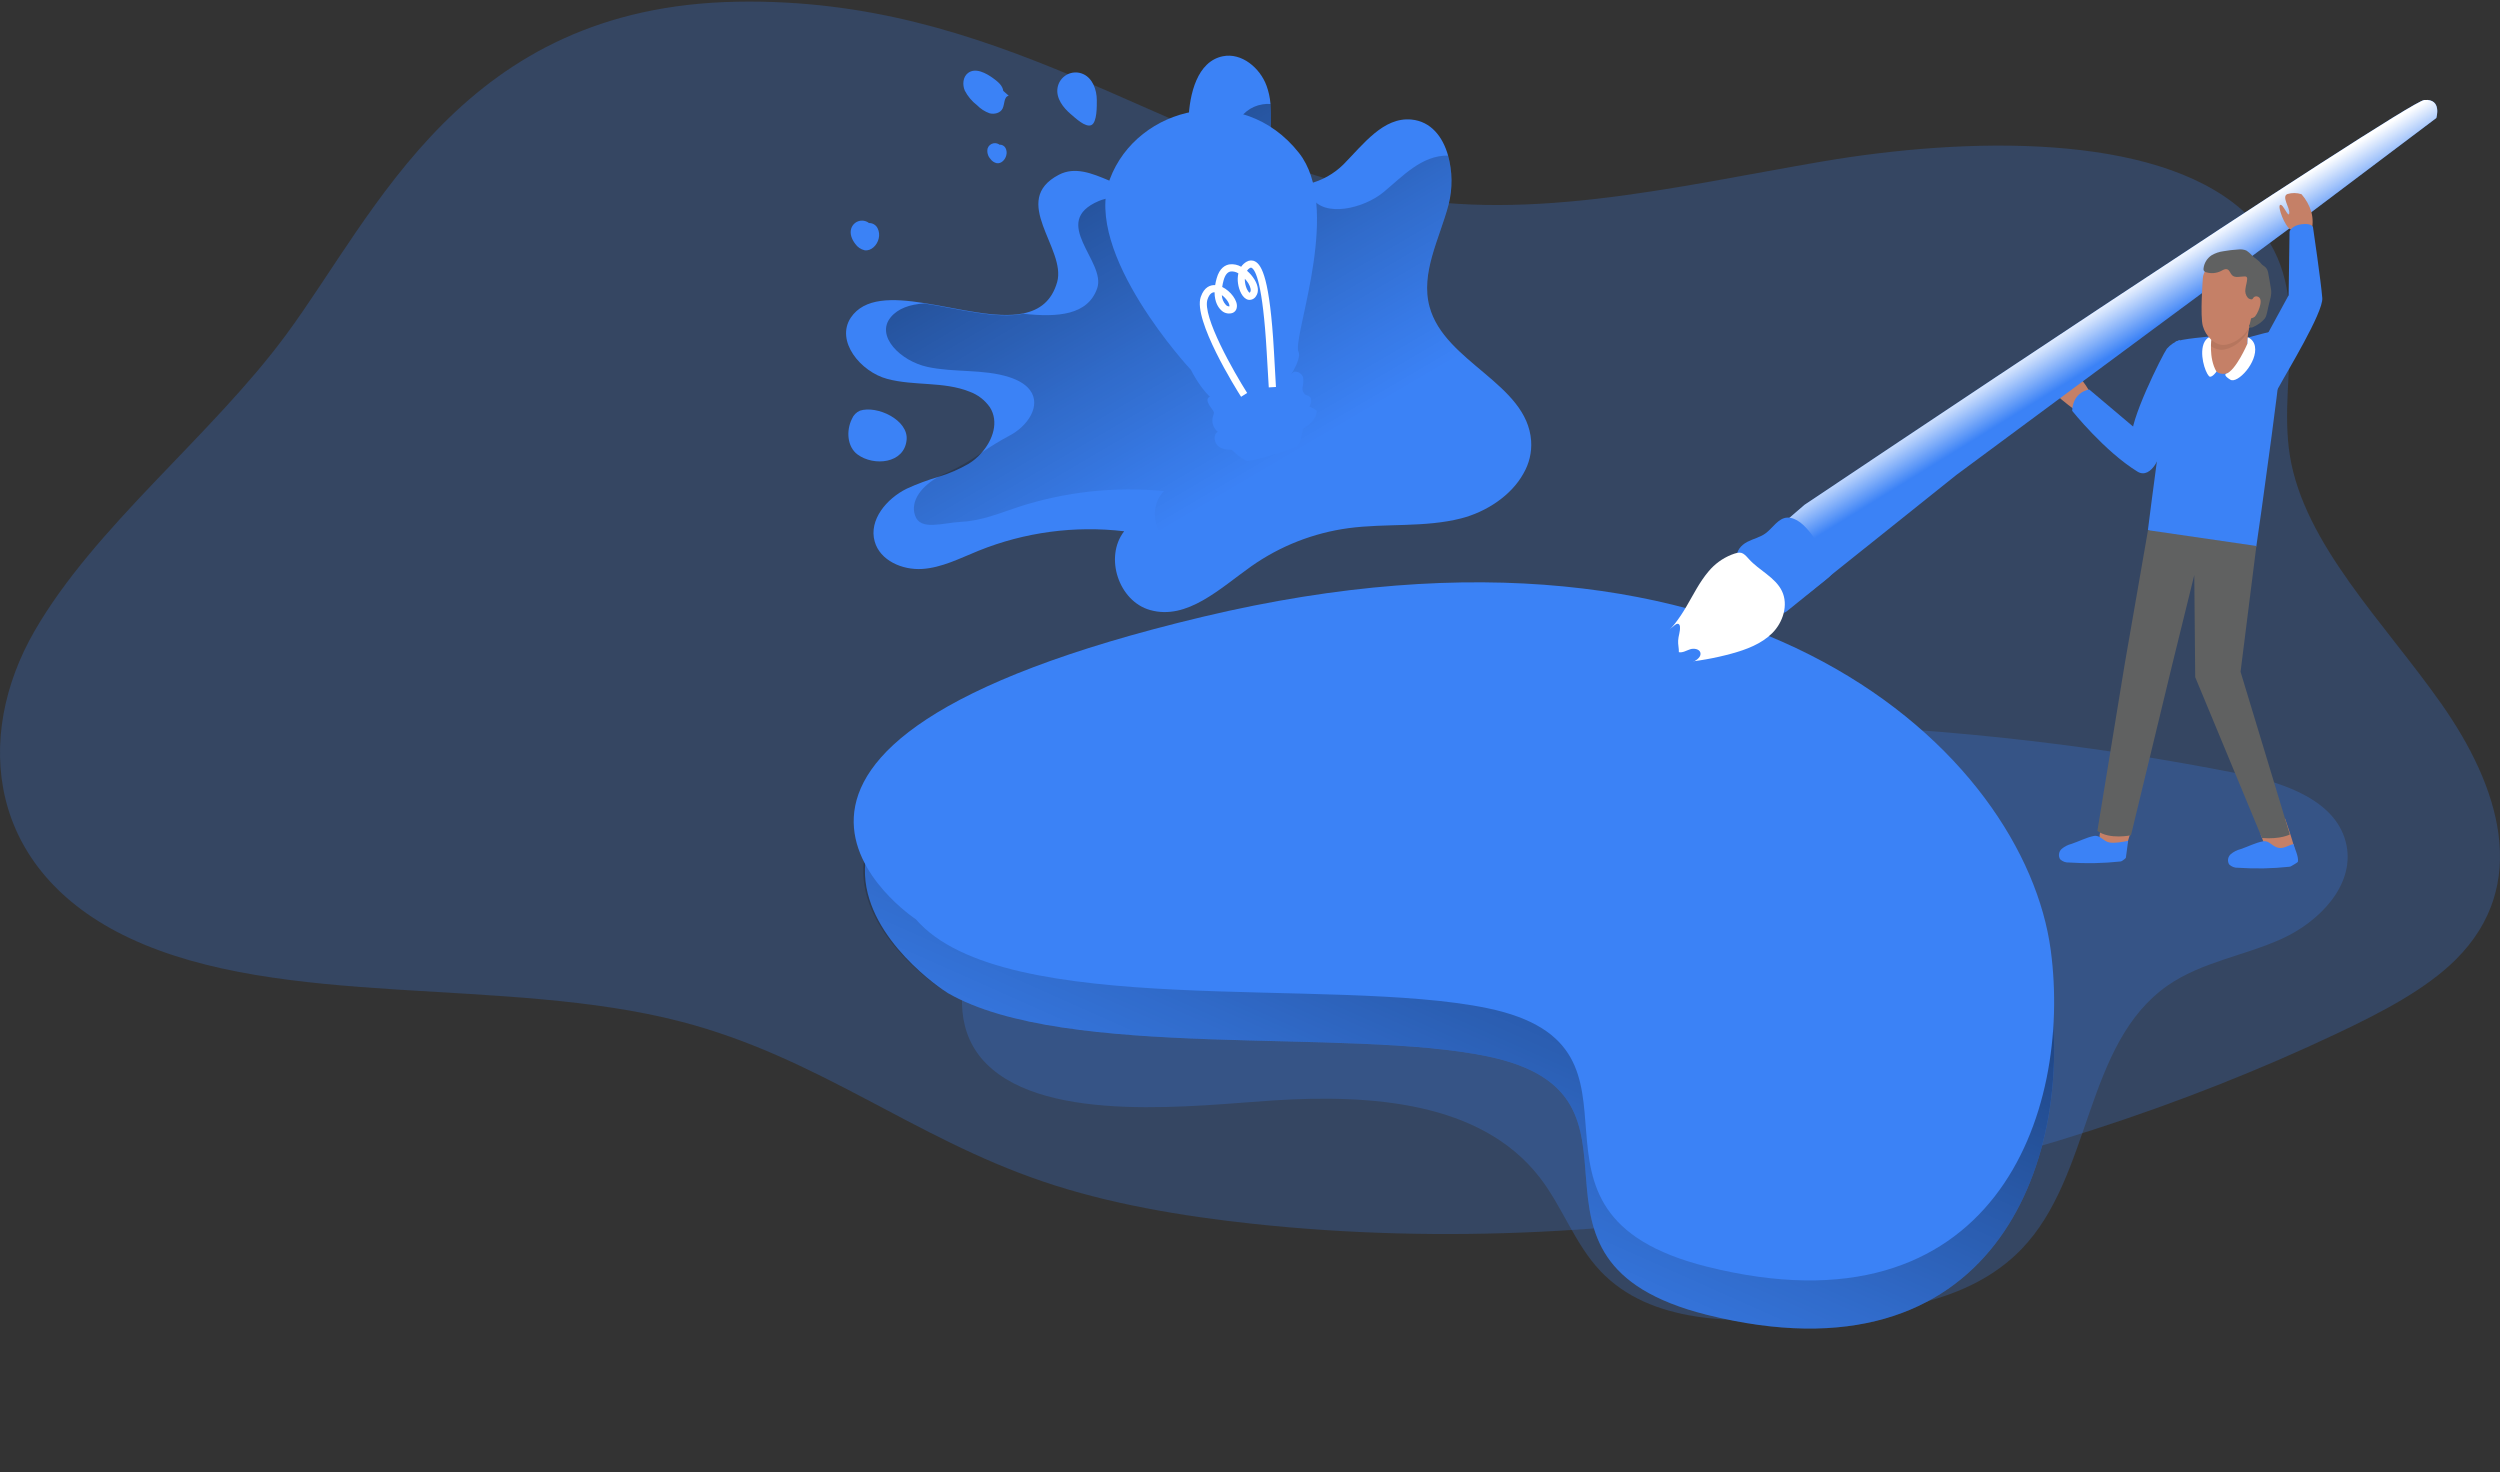 <svg width="822" height="484" viewBox="0 0 822 484" fill="none" xmlns="http://www.w3.org/2000/svg">
<rect x="0" y="0" width="822" height="484" fill="#333333" stroke="none"/>
<path opacity="0.24" d="M93.933 110.243C69.261 143.591 31.198 173.028 11.315 207.551C-8.568 242.074 -4.676 286.249 42.631 308.465C92.666 331.961 165.976 320.853 223.948 335.921C269.092 347.657 300.063 373.978 343.017 388.507C364.36 395.752 388.135 399.833 412.153 402.409C537.329 415.843 667.536 387.517 768.335 339.833C783.058 332.871 797.526 325.344 807.346 315.621C832.401 290.821 821.596 258.27 802.75 231.449C783.903 204.629 757.58 178.879 752.907 149.789C748.503 122.309 762.906 91.44 737.019 68.902C708.109 43.732 647.013 44.899 598.745 53.165C550.478 61.432 499.189 74.094 452.406 63.171C380.927 46.444 327.999 -0.942 242.397 0.563C152.149 2.157 123.943 69.658 93.933 110.243Z" fill="#3B82F6"/>
<path d="M503.438 144.973C503.685 148.733 502.796 152.48 500.886 155.728C496.894 162.943 488.729 168.297 480.468 170.437C468.417 173.516 455.704 172.01 443.375 173.66C431.877 175.215 420.922 179.513 411.434 186.191C401.177 193.444 390.326 204.017 378.16 200.582C367.826 197.704 363.029 183.178 369.62 174.677C353.376 172.766 336.912 174.97 321.743 181.086C315.679 183.533 309.73 186.651 303.215 187.073C296.701 187.495 289.341 184.31 287.595 178.035C285.599 170.964 291.519 163.922 298.149 160.67C301.568 159.108 305.095 157.796 308.704 156.745C312.122 155.694 315.411 154.261 318.509 152.476C320.08 151.502 321.497 150.299 322.712 148.907C326.55 144.599 328.469 138.612 325.475 133.911C323.823 131.543 321.476 129.746 318.759 128.768C310.277 125.372 300.577 126.945 291.75 124.595C282.923 122.244 274.661 112.122 279.737 104.447C284.227 97.798 293.506 98.009 303.868 99.649C315.113 101.396 327.586 104.869 336.49 103.046C341.777 101.962 345.806 99.016 347.591 92.751C350.709 81.756 331.798 65.954 348.186 57.444C358.74 51.984 370.321 66.482 381.46 61.79C389.338 58.461 390.46 47.955 390.777 39.406C391.093 30.858 393.655 20.218 402.051 18.5C408.22 17.243 414.274 22.28 416.443 28.2C417.135 30.107 417.571 32.098 417.738 34.12C418.064 38.394 417.933 42.691 417.345 46.938C417.028 50.056 416.75 53.347 418.112 56.12C420.357 60.667 425.222 61.617 430.23 60.456C434.582 59.413 438.564 57.196 441.744 54.047C448.249 47.465 454.869 38.399 464.119 39.31C470.461 39.934 474.385 44.913 476.131 51.15C477.57 56.403 477.63 61.938 476.304 67.22C473.368 78.427 466.988 89.7 470.039 100.877C474.99 119.164 502.133 126.13 503.438 144.973Z" fill="#3B82F6"/>
<path d="M503.438 144.973C503.685 148.733 502.796 152.48 500.886 155.728C498.532 156.697 496.095 157.445 493.603 157.964C481.552 160.487 468.839 159.259 456.51 160.593C445.276 161.782 434.405 165.263 424.569 170.82C414.303 176.702 403.461 185.318 391.333 182.583C381 180.242 376.164 168.403 382.698 161.476C366.553 159.902 350.257 161.679 334.83 166.695C328.804 168.69 322.817 171.214 316.302 171.559C309.788 171.905 302.64 174.61 300.884 169.525C299.176 164.594 303.234 159.72 308.56 156.784C309.473 156.227 310.436 155.758 311.438 155.383C315.396 153.578 319.171 151.396 322.712 148.869C325.596 146.86 328.595 145.021 331.692 143.361C337.929 140.214 342.515 133.306 338.629 128.231C337.123 126.235 334.571 124.902 331.913 124.029C323.403 121.265 313.741 122.561 304.914 120.632C296.086 118.704 287.787 110.472 292.863 104.322C295.28 101.386 299.166 100.091 303.858 99.774C315.103 101.52 327.576 104.993 336.48 103.17C347.859 104.399 357.675 103.621 360.755 94.795C363.835 85.968 344.923 73.015 361.311 66.079C371.865 61.636 383.485 73.438 394.586 69.619C402.501 66.885 403.586 58.346 403.941 51.39C404.296 44.434 406.8 35.664 415.166 34.302C416.023 34.163 416.892 34.127 417.757 34.197C418.072 38.446 417.933 42.717 417.344 46.938C417.028 50.056 416.75 53.347 418.112 56.12C420.357 60.667 425.222 61.617 430.23 60.456C430.155 62.01 430.521 63.553 431.286 64.908C435.382 71.624 448.374 68.583 454.889 63.191C461.125 58.048 467.429 51.044 476.112 51.15C477.551 56.403 477.61 61.938 476.285 67.22C473.349 78.427 466.968 89.7 470.019 100.877C474.989 119.164 502.133 126.13 503.438 144.973Z" fill="url(#paint0_linear)"/>
<path d="M352.158 37.602C349.558 35.425 347.198 32.306 347.706 28.968C347.842 28.04 348.192 27.157 348.73 26.389C349.267 25.62 349.976 24.988 350.8 24.542C351.625 24.095 352.542 23.848 353.479 23.818C354.416 23.789 355.347 23.978 356.198 24.372C359.277 25.782 360.621 29.524 360.63 32.92C360.63 34.715 360.765 40.241 358.827 41.133C356.888 42.026 353.454 38.687 352.158 37.602Z" fill="#3B82F6"/>
<path d="M282.76 135.024C281.553 135.543 280.6 136.52 280.111 137.739C278.192 141.577 278.519 146.911 281.982 149.454C287.336 153.378 297.334 152.457 298.092 144.657C298.754 138.084 288.372 133.21 282.76 135.024Z" fill="#3B82F6"/>
<path d="M329.879 29.889C329.659 28.123 328.104 26.866 326.665 25.811C324.171 23.979 320.688 22.127 318.241 24.036C316.591 25.322 316.399 27.874 317.224 29.793C318.196 31.667 319.568 33.305 321.244 34.59C322.399 35.779 323.81 36.688 325.37 37.248C326.972 37.67 328.949 37.161 329.659 35.674C330.369 34.187 330.052 31.779 331.674 31.481" fill="#3B82F6"/>
<path d="M286.108 73.687C285.662 73.22 285.101 72.878 284.482 72.694C283.863 72.51 283.207 72.491 282.578 72.638C281.95 72.786 281.37 73.094 280.897 73.534C280.424 73.974 280.074 74.529 279.881 75.145C279.325 76.872 280.102 78.762 281.215 80.192C281.943 81.252 283.042 82.002 284.295 82.293C286.482 82.61 288.43 80.566 288.91 78.455C289.212 77.286 289.072 76.045 288.517 74.973C288.243 74.454 287.827 74.024 287.317 73.735C286.806 73.445 286.224 73.309 285.638 73.342" fill="#3B82F6"/>
<path d="M328.949 47.84C328.646 47.527 328.268 47.298 327.851 47.174C327.434 47.05 326.992 47.036 326.568 47.132C326.144 47.229 325.752 47.433 325.429 47.725C325.107 48.017 324.865 48.387 324.727 48.799C324.591 49.403 324.602 50.03 324.761 50.628C324.92 51.227 325.221 51.777 325.638 52.234C326.132 52.959 326.883 53.471 327.74 53.663C329.227 53.884 330.551 52.493 330.877 51.025C331.089 50.23 330.993 49.383 330.609 48.655C330.413 48.299 330.119 48.007 329.762 47.815C329.404 47.623 328.998 47.538 328.594 47.571" fill="#3B82F6"/>
<path opacity="0.24" d="M418.87 361.806C450.389 359.82 486.782 362.113 506.182 387.049C513.724 396.749 517.754 408.982 526.207 417.904C542.738 435.385 570.179 435.03 594.185 433.409C619.419 431.711 647.119 428.919 664.677 410.709C687.964 386.56 685.248 343.097 712.814 323.975C723.896 316.3 737.847 314.266 750.138 308.73C762.428 303.194 774.124 291.268 771.553 278.028C768.732 263.435 751.404 257.448 736.868 254.531C632.011 233.632 524.205 232.179 418.822 250.243C391.535 254.934 363.288 261.487 342.065 279.266C324.852 293.657 304.799 330.26 324.353 349.794C344.396 369.846 394.126 363.37 418.87 361.806Z" fill="#3B82F6"/>
<path d="M395.574 218.61C575.955 175.637 665.809 264.394 674.291 328.283C681.381 381.666 655.754 455.994 561.217 432.305C489.794 414.402 550.855 360.127 489.046 347.319C442.694 337.724 350.364 348.834 311.649 326.518C307.495 324.119 215.222 261.574 395.574 218.61Z" fill="#3B82F6"/>
<path d="M395.574 218.61C575.955 175.637 665.809 264.394 674.291 328.283C681.382 381.666 655.754 455.994 561.217 432.305C489.794 414.402 550.855 360.127 489.046 347.319C442.032 337.561 347.601 349.161 309.961 325.501C306.526 323.342 215.222 261.574 395.574 218.61Z" fill="url(#paint1_linear)"/>
<path d="M301.153 302.273C301.153 302.273 215.222 245.743 395.574 202.779C575.926 159.816 665.809 248.573 674.291 312.453C681.382 365.836 655.754 440.173 561.217 416.475C489.794 398.572 550.855 344.296 489.046 331.488C437.714 320.848 329.994 335.633 301.153 302.273Z" fill="#3B82F6"/>
<path d="M398.539 244.333C398.659 246.335 398.156 248.326 397.1 250.032C393.205 257.103 381.432 262.763 367.222 263.608C352.321 264.567 339.397 259.875 335.252 252.766C334.411 251.406 333.914 249.862 333.804 248.266C333.247 238.672 347.236 230.037 365.13 228.991C383.025 227.945 397.944 234.777 398.539 244.333Z" fill="url(#paint2_linear)"/>
<path d="M498.017 221.719C498.132 223.735 497.641 225.74 496.607 227.475C492.673 234.546 480.948 240.159 466.729 241.003C451.838 241.963 438.904 237.271 434.769 230.162C433.905 228.816 433.406 227.268 433.32 225.671C432.754 216.077 446.752 207.442 464.608 206.387C482.464 205.331 497.451 212.163 498.017 221.719Z" fill="url(#paint3_linear)"/>
<path d="M473.924 266.937C474.035 268.943 473.529 270.935 472.476 272.645C468.58 279.707 456.817 285.368 442.598 286.212C427.697 287.171 414.773 282.48 410.628 275.37C409.781 274.014 409.286 272.467 409.189 270.871C408.623 261.276 422.622 252.641 440.506 251.595C458.391 250.55 473.32 257.381 473.924 266.937Z" fill="url(#paint4_linear)"/>
<path d="M582.47 246.213C582.586 248.22 582.08 250.213 581.021 251.922C577.126 258.983 565.363 264.653 551.143 265.498C536.252 266.457 523.318 261.756 519.183 254.646C518.336 253.293 517.838 251.75 517.734 250.156C517.168 240.562 531.167 231.927 549.061 230.881C566.955 229.835 581.865 236.657 582.47 246.213Z" fill="url(#paint5_linear)"/>
<path d="M649.172 288.62C649.295 290.636 648.807 292.643 647.771 294.377C643.837 301.438 632.065 307.109 617.855 307.943C602.916 308.903 590.03 304.211 585.885 297.063C585.056 295.718 584.571 294.189 584.475 292.611C583.88 283.017 597.907 274.382 615.763 273.336C633.619 272.291 648.568 279.064 649.172 288.62Z" fill="url(#paint6_linear)"/>
<path d="M619.534 344.603C619.644 346.6 619.157 348.584 618.133 350.302C614.238 357.373 602.465 363.034 588.255 363.878C573.317 364.838 560.383 360.146 556.248 352.998C555.416 351.65 554.932 350.118 554.837 348.537C554.242 338.943 568.27 330.308 586.125 329.262C603.981 328.216 618.939 335.047 619.534 344.603Z" fill="url(#paint7_linear)"/>
<path d="M558.339 291.431C558.449 293.437 557.944 295.429 556.89 297.14C552.995 304.201 541.232 309.872 527.051 310.706C512.112 311.666 499.178 306.974 495.043 299.826C494.211 298.483 493.729 296.952 493.642 295.375C493.037 285.78 507.074 277.222 524.921 276.1C542.767 274.977 557.735 281.875 558.339 291.431Z" fill="url(#paint8_linear)"/>
<path d="M397.1 250.032C393.205 257.103 381.432 262.763 367.222 263.608C352.321 264.567 339.397 259.875 335.252 252.766C339.148 245.695 350.911 240.034 365.13 239.19C380.031 238.269 392.917 242.922 397.1 250.032Z" fill="#3B82F6"/>
<path d="M496.607 227.427C492.673 234.498 480.948 240.111 466.729 240.955C451.838 241.915 438.904 237.223 434.769 230.114C438.664 223.052 450.389 217.382 464.608 216.547C479.547 215.655 492.433 220.318 496.607 227.427Z" fill="#3B82F6"/>
<path d="M472.476 272.646C468.581 279.707 456.817 285.368 442.598 286.212C427.697 287.171 414.773 282.48 410.628 275.37C414.524 268.309 426.297 262.639 440.506 261.794C455.407 260.892 468.302 265.536 472.476 272.646Z" fill="#3B82F6"/>
<path d="M581.021 251.922C577.126 258.983 565.362 264.653 551.143 265.498C536.252 266.457 523.318 261.756 519.183 254.646C523.079 247.585 534.842 241.924 549.061 241.08C563.962 240.149 576.847 244.812 581.021 251.922Z" fill="#3B82F6"/>
<path d="M647.771 294.329C643.837 301.39 632.065 307.061 617.855 307.895C602.916 308.855 590.03 304.163 585.885 297.015C589.781 289.954 601.544 284.331 615.763 283.439C630.702 282.518 643.588 287.181 647.771 294.329Z" fill="#3B82F6"/>
<path d="M618.095 350.302C614.199 357.373 602.427 363.034 588.217 363.878C573.278 364.838 560.344 360.146 556.209 352.998C560.104 345.927 571.868 340.267 586.087 339.422C601.026 338.501 613.96 343.155 618.095 350.302Z" fill="#3B82F6"/>
<path d="M556.89 297.14C552.995 304.201 541.231 309.872 527.05 310.706C512.111 311.666 499.178 306.974 495.042 299.826C498.976 292.765 510.711 287.143 524.92 286.298C539.821 285.368 552.716 290.031 556.89 297.14Z" fill="#3B82F6"/>
<path d="M397.1 250.032C393.205 257.103 381.432 262.763 367.222 263.608C352.321 264.567 339.397 259.875 335.252 252.766C339.148 245.695 350.911 240.034 365.13 239.19C380.031 238.269 392.917 242.922 397.1 250.032Z" fill="url(#paint9_linear)"/>
<path d="M496.607 227.427C492.673 234.498 480.948 240.111 466.729 240.955C451.838 241.915 438.904 237.223 434.769 230.114C438.664 223.052 450.389 217.382 464.608 216.547C479.547 215.655 492.433 220.318 496.607 227.427Z" fill="url(#paint10_linear)"/>
<path d="M472.476 272.646C468.581 279.707 456.817 285.368 442.598 286.212C427.697 287.171 414.773 282.48 410.628 275.37C414.524 268.309 426.297 262.639 440.506 261.794C455.407 260.892 468.302 265.536 472.476 272.646Z" fill="url(#paint11_linear)"/>
<path d="M581.021 251.922C577.126 258.983 565.362 264.653 551.143 265.498C536.252 266.457 523.318 261.756 519.183 254.646C523.079 247.585 534.842 241.924 549.061 241.08C563.962 240.149 576.847 244.812 581.021 251.922Z" fill="url(#paint12_linear)"/>
<path d="M647.771 294.329C643.837 301.39 632.065 307.061 617.855 307.895C602.916 308.855 590.03 304.163 585.885 297.015C589.781 289.954 601.544 284.331 615.763 283.439C630.702 282.518 643.588 287.181 647.771 294.329Z" fill="url(#paint13_linear)"/>
<path d="M618.095 350.302C614.199 357.373 602.427 363.034 588.217 363.878C573.278 364.838 560.344 360.146 556.209 352.998C560.104 345.927 571.868 340.267 586.087 339.422C601.026 338.501 613.96 343.155 618.095 350.302Z" fill="url(#paint14_linear)"/>
<path d="M556.89 297.14C552.995 304.201 541.231 309.872 527.05 310.706C512.111 311.666 499.178 306.974 495.042 299.826C498.976 292.765 510.711 287.143 524.92 286.298C539.821 285.368 552.716 290.031 556.89 297.14Z" fill="url(#paint15_linear)"/>
<path d="M682.907 135.283C682.907 135.283 677.457 131.388 676.498 130.016C675.538 128.644 678.935 124.499 677.937 123.597C676.939 122.695 673.245 120.805 673.61 119.001C673.974 117.197 680.115 121.342 682.907 123.415C685.699 125.487 688.232 131.004 688.232 131.004C688.232 131.004 687.512 136.319 682.907 135.283Z" fill="#C58067"/>
<path d="M643.281 156.141L760.02 69.725L801.057 38.802C801.057 38.802 803.033 32.393 797.113 32.882C791.193 33.371 593.312 166.004 593.312 166.004L578.853 178.477L593.974 195.564L643.281 156.141Z" fill="#3B82F6"/>
<path d="M643.281 156.141L760.02 69.725L801.057 38.802C801.057 38.802 803.033 32.393 797.113 32.882C791.193 33.371 593.312 166.004 593.312 166.004L578.853 178.477L593.974 195.564L643.281 156.141Z" fill="url(#paint16_linear)"/>
<path d="M739.046 111.038C739.046 111.038 749.6 107.824 750.694 108.889C751.788 109.954 742.375 176.663 741.896 179.513C741.416 182.362 725.728 181.432 719.07 179.513C714.635 178.178 710.337 176.427 706.232 174.284C706.232 174.284 713.908 113.341 715.318 112.391C716.729 111.441 727.081 110.606 727.081 110.606L739.046 111.038Z" fill="#3B82F6"/>
<path d="M716.748 111.767C715.098 112.342 713.624 113.334 712.469 114.645C711.049 116.564 699.631 139.38 701.061 144.129C702.49 148.878 707.412 152.361 708.842 151.411C710.272 150.461 712.948 141.749 713.419 139.85C713.889 137.95 714.819 131.685 714.819 131.685L716.748 111.767Z" fill="#3B82F6"/>
<path d="M700.782 272.741C700.782 272.741 698.767 280.321 697.827 280.877C696.886 281.434 693.595 279.688 691.686 278.306C689.777 276.925 690.458 273.979 690.458 273.979L691.293 271.667L700.782 272.741Z" fill="#C58067"/>
<path d="M751.299 269.076C751.299 269.076 754.973 279.4 754.599 280.427C754.225 281.453 749.802 279.956 747.403 280.11C745.004 280.263 744.15 276.618 744.15 276.618L743.306 274.325L751.299 269.076Z" fill="#C58067"/>
<path d="M739.996 105.329C739.996 105.329 738.566 111.508 739.036 113.887C739.506 116.267 735.707 122.925 730.948 122.925C726.189 122.925 726.15 114.837 726.15 113.887C726.15 112.938 727.58 112.467 727.11 110.05C726.64 107.632 739.516 102.48 739.996 105.329Z" fill="#C58067"/>
<path d="M727.158 110.088C727.286 110.644 727.284 111.221 727.15 111.776C727.017 112.33 726.757 112.846 726.391 113.283C727.434 114.328 728.83 114.948 730.305 115.02C733.184 115.02 737.434 112.64 739.343 108.361L739.439 108.121C739.708 106.557 739.996 105.329 739.996 105.329C739.516 102.48 726.678 107.709 727.158 110.088Z" fill="#B6765E"/>
<path d="M738.95 113.005C738.95 113.005 735.112 121.975 731.85 122.925C731.85 122.925 730.958 123.405 733.337 124.844C735.717 126.283 742.375 119.088 741.425 113.907C741.323 113.241 741.052 112.612 740.637 112.081C740.222 111.55 739.677 111.135 739.056 110.875L738.95 113.005Z" fill="white"/>
<path d="M727.158 111.038C727.158 111.038 726.103 117.639 728.77 122.187C728.77 122.187 727.628 123.875 726.678 123.875C725.728 123.875 723.349 118.167 724.299 113.887C724.855 111.393 726.678 110.357 727.158 111.038Z" fill="white"/>
<path d="M741.895 179.513L736.695 220.884L752.901 274.372C752.901 274.372 749.926 276.023 743.747 275.543L721.785 222.649L721.478 189.069L714.339 218.073L700.667 274.632C700.667 274.632 693.711 276.157 689.614 273.212L698.652 218.073L706.261 174.322L741.895 179.513Z" fill="#606161"/>
<path d="M724.299 91.542C724.299 91.542 723.34 103.9 724.299 107.229C725.258 110.558 728.137 113.417 730.958 113.417C733.779 113.417 738.096 111.038 739.996 106.759C741.896 102.48 742.874 92.012 742.375 90.583C741.876 89.153 739.027 84.663 731.437 85.354C726.199 85.833 724.299 89.633 724.299 91.542Z" fill="#C58067"/>
<path d="M741.8 97.635C741.657 97.854 741.467 98.038 741.243 98.174C741.02 98.31 740.769 98.395 740.508 98.421C740.248 98.448 739.985 98.416 739.739 98.328C739.492 98.24 739.269 98.098 739.084 97.913C738.736 97.507 738.485 97.028 738.351 96.511C738.216 95.994 738.201 95.453 738.307 94.929C738.442 93.864 738.797 92.837 738.864 91.772C738.885 91.652 738.881 91.529 738.853 91.41C738.825 91.291 738.773 91.18 738.701 91.082C738.605 91.003 738.495 90.945 738.376 90.912C738.257 90.879 738.132 90.871 738.01 90.89C736.571 90.89 734.882 91.494 733.884 90.468C733.28 89.863 733.107 88.798 732.301 88.549C731.639 88.309 730.939 88.76 730.315 89.086C728.817 89.848 727.085 90.013 725.469 89.546C725.298 89.516 725.134 89.453 724.988 89.359C724.841 89.265 724.715 89.143 724.616 89C724.51 88.752 724.479 88.478 724.529 88.213C724.631 87.359 724.917 86.537 725.365 85.804C725.814 85.07 726.416 84.442 727.129 83.963C728.345 83.239 729.698 82.775 731.102 82.6C732.716 82.312 734.347 82.123 735.985 82.034C736.859 81.918 737.749 82.03 738.566 82.36C739.329 82.855 740.014 83.46 740.6 84.154C741.56 85.018 742.721 85.632 743.479 86.687C744.054 87.541 745.311 87.522 745.753 89.566C746.127 91.398 746.376 93.25 746.712 95.092C747.048 96.934 746.261 98.834 745.877 100.666C745.081 104.418 745.081 104.418 743.719 105.703C742.899 106.407 741.985 106.991 741.003 107.44C740.66 107.672 740.239 107.758 739.833 107.68C739.449 107.546 739.295 106.893 739.679 106.72" fill="#606161"/>
<path d="M740.197 99.553C740.197 99.553 740.677 96.675 742.577 97.635C744.476 98.594 742.107 103.813 741.147 104.293C740.719 104.553 740.228 104.692 739.727 104.696" fill="#C58067"/>
<path d="M710.031 147.564L686.956 128.078C686.956 128.078 681.583 128.701 681.333 135.091C681.333 135.091 691.936 148.379 702.797 155.066C707.489 157.954 711.173 148.638 710.031 147.564Z" fill="#3B82F6"/>
<path d="M708.842 151.382L713.073 123.875L707.623 153.599L708.842 151.382Z" fill="url(#paint17_linear)"/>
<path d="M681.132 277.462C679.931 277.761 678.815 278.332 677.87 279.131C677.41 279.545 677.106 280.105 677.01 280.717C676.914 281.328 677.031 281.954 677.342 282.489C677.73 282.873 678.194 283.17 678.706 283.361C679.217 283.551 679.763 283.63 680.307 283.593C685.9 283.974 691.515 283.864 697.088 283.267C697.308 283.256 697.521 283.193 697.712 283.084C697.99 282.883 698.95 282.297 698.998 281.952L699.727 276.474C698.019 276.79 695.38 277.318 693.663 277.021C691.447 276.627 690.573 274.449 688.434 274.871C685.997 275.361 683.502 276.675 681.132 277.462Z" fill="#3B82F6"/>
<path d="M736.724 279.189C735.523 279.487 734.407 280.059 733.462 280.858C733.001 281.27 732.697 281.828 732.601 282.438C732.504 283.049 732.622 283.673 732.934 284.207C733.321 284.592 733.785 284.891 734.297 285.083C734.808 285.275 735.354 285.356 735.899 285.32C741.492 285.701 747.107 285.591 752.68 284.993C752.899 284.983 753.113 284.92 753.304 284.811C753.582 284.61 755.53 283.631 755.568 283.286C755.818 281.463 754.34 278.786 754.158 277.529C752.45 277.855 750.972 279.083 749.255 278.786C747.038 278.393 746.165 276.205 744.026 276.637C741.589 277.088 739.094 278.402 736.724 279.189Z" fill="#3B82F6"/>
<path d="M759.972 76.143C760.538 74.041 760.538 71.827 759.972 69.725C759.339 67.556 758.234 65.555 756.739 63.862C755.243 63.367 753.632 63.344 752.123 63.795C750.041 64.611 752.977 68.343 752.709 70.118C752.44 71.893 750.732 66.942 749.725 67.374C748.717 67.806 751.289 74.627 753.208 75.481" fill="#C58067"/>
<path d="M739.813 133.527C739.813 133.527 746.942 131.666 749.264 127.281C751.586 122.897 763.935 102.71 763.57 98.009C763.148 92.578 760.519 74.742 760.519 74.742C760.519 74.742 760.231 73.284 756.786 73.725C753.342 74.167 752.805 76.143 752.805 76.143L752.498 97.088L742.001 116.353C742.001 116.353 737.712 129.603 739.813 133.527Z" fill="#3B82F6"/>
<path d="M587.699 170.178C584.648 170.312 582.902 173.651 580.426 175.426C578.642 176.702 576.406 177.162 574.458 178.189C572.511 179.216 570.726 181.211 571.167 183.36C571.461 184.392 572.001 185.337 572.741 186.114L584.034 199.949C584.715 200.793 585.665 201.724 586.711 201.436C587.066 201.306 587.392 201.107 587.67 200.851L600.527 190.479C601.794 189.462 603.195 188.148 603.012 186.536C602.803 185.557 602.297 184.666 601.563 183.984C598.129 180.089 593.715 170.178 587.699 170.178Z" fill="#3B82F6"/>
<path d="M587.699 170.178C584.648 170.312 582.902 173.651 580.426 175.426C578.642 176.702 576.406 177.162 574.458 178.189C572.511 179.216 570.726 181.211 571.167 183.36C571.461 184.392 572.001 185.337 572.741 186.114L584.034 199.949C584.715 200.793 585.665 201.724 586.711 201.436C587.066 201.306 587.392 201.107 587.67 200.851L600.527 190.479C601.794 189.462 603.195 188.148 603.012 186.536C602.803 185.557 602.297 184.666 601.563 183.984C598.129 180.089 593.715 170.178 587.699 170.178Z" fill="url(#paint18_linear)"/>
<path d="M561.735 187.918C558.809 191.381 556.785 195.507 554.482 199.431C552.179 203.355 549.445 207.183 545.847 209.985C542.249 212.786 537.509 214.417 533.009 213.592L535.264 217.699C546.688 218.895 558.236 217.952 569.315 214.916C574.189 213.583 579.131 211.731 582.69 208.2C586.25 204.669 588.092 198.894 585.904 194.346C583.717 189.798 578.353 187.543 575.014 183.792C572.98 181.499 572.386 181.192 569.258 182.41C566.331 183.591 563.745 185.484 561.735 187.918V187.918Z" fill="white"/>
<path d="M552.371 206.204C552.384 206.029 552.361 205.853 552.301 205.688C552.242 205.523 552.148 205.372 552.026 205.245C551.508 204.842 550.817 205.379 550.337 205.811C547.459 208.411 543.295 208.565 539.476 208.929C535.657 209.294 531.32 210.378 529.574 213.794C528.615 215.597 528.615 217.718 528.672 219.742C528.672 223.071 528.749 226.458 529.996 229.576C530.39 230.536 531.311 231.658 532.29 231.246C532.541 231.091 532.757 230.884 532.922 230.639C533.088 230.394 533.199 230.117 533.249 229.826C533.825 228.012 534.208 226.046 535.465 224.616C537.384 222.438 540.666 222.265 543.563 221.901C548.354 221.323 552.981 219.79 557.169 217.392C558.224 216.777 559.404 215.78 559.088 214.59C558.771 213.4 556.996 213.074 555.739 213.477C554.482 213.88 553.283 214.696 552.007 214.436C552.064 213.141 551.68 211.856 551.776 210.599C551.844 209.083 552.477 207.74 552.371 206.204Z" fill="#3B82F6"/>
<path d="M552.371 206.204C552.384 206.029 552.361 205.853 552.301 205.688C552.242 205.523 552.148 205.372 552.026 205.245C551.508 204.842 550.817 205.379 550.337 205.811C547.459 208.411 543.295 208.565 539.476 208.929C535.657 209.294 531.32 210.378 529.574 213.794C528.615 215.597 528.615 217.718 528.672 219.742C528.672 223.071 528.749 226.458 529.996 229.576C530.39 230.536 531.311 231.658 532.29 231.246C532.541 231.091 532.757 230.884 532.922 230.639C533.088 230.394 533.199 230.117 533.249 229.826C533.825 228.012 534.208 226.046 535.465 224.616C537.384 222.438 540.666 222.265 543.563 221.901C548.354 221.323 552.981 219.79 557.169 217.392C558.224 216.777 559.404 215.78 559.088 214.59C558.771 213.4 556.996 213.074 555.739 213.477C554.482 213.88 553.283 214.696 552.007 214.436C552.064 213.141 551.68 211.856 551.776 210.599C551.844 209.083 552.477 207.74 552.371 206.204Z" fill="url(#paint19_linear)"/>
<path d="M534.784 215.799C536.163 214.486 537.796 213.467 539.581 212.805C542.316 211.691 545.194 210.967 548.13 210.656C549.006 210.649 549.867 210.435 550.644 210.033C550.833 209.955 551.005 209.84 551.149 209.695C551.294 209.551 551.409 209.379 551.487 209.19C551.566 209.002 551.606 208.799 551.606 208.595C551.607 208.39 551.566 208.188 551.488 207.999C551.41 207.81 551.296 207.638 551.151 207.493C551.007 207.348 550.835 207.234 550.646 207.155C550.457 207.077 550.255 207.036 550.05 207.036C549.846 207.036 549.643 207.076 549.454 207.154C548.775 207.387 548.129 207.71 547.535 208.114C544.878 209.543 541.73 209.62 538.747 210.033C535.763 210.445 532.558 211.587 531.071 214.206C530.111 215.962 530.015 218.044 530.015 220.107C529.891 222.82 530.175 225.537 530.86 228.166C530.984 228.559 531.243 229.03 531.656 228.991C531.874 228.939 532.063 228.805 532.184 228.617C533.93 226.439 532.289 224.453 532.289 222.074C532.286 219.74 533.179 217.493 534.784 215.799V215.799Z" fill="url(#paint20_linear)"/>
<path d="M534.611 233.836C533.086 234.508 532.692 236.446 532.52 238.096C532.23 240.713 532.214 243.353 532.472 245.973C532.475 246.544 532.595 247.109 532.825 247.632C533.054 248.155 533.388 248.625 533.805 249.015C534.214 249.278 534.684 249.429 535.169 249.452C535.654 249.476 536.137 249.371 536.569 249.149C537.434 248.69 538.135 247.972 538.574 247.096C540.224 244.102 538.91 241.771 538.488 238.739C538.229 236.954 537.384 232.618 534.611 233.836Z" fill="url(#paint21_linear)"/>
<path d="M529.286 234.383C528.871 234.489 528.486 234.69 528.161 234.969C527.837 235.249 527.581 235.6 527.415 235.995C527.254 236.254 527.147 236.543 527.099 236.845C527.051 237.146 527.064 237.454 527.137 237.751C527.29 238.131 527.579 238.44 527.949 238.618C528.318 238.795 528.74 238.828 529.133 238.71C529.511 238.566 529.841 238.319 530.085 237.997C530.329 237.674 530.478 237.29 530.514 236.887C530.579 236.072 530.332 235.263 529.824 234.623" fill="url(#paint22_linear)"/>
<path d="M404.392 147.305C404.392 147.305 408.335 151.305 410.148 151.526C411.962 151.747 425.5 147.612 426.632 146.623C427.764 145.635 428.695 139.533 428.695 139.533L404.392 147.305Z" fill="#3B82F6"/>
<path d="M404.392 147.305C404.392 147.305 408.335 151.305 410.148 151.526C411.962 151.747 425.5 147.612 426.632 146.623C427.764 145.635 428.695 139.533 428.695 139.533L404.392 147.305Z" fill="url(#paint23_linear)"/>
<path d="M426.767 114.866C426.773 115.159 426.842 115.446 426.968 115.71C429.127 119.74 410.734 148.331 395.123 127.377C393.788 125.558 392.604 123.633 391.583 121.62C391.583 121.62 355.833 83.243 364.9 58.94C373.919 34.772 408.498 26.607 427.122 50.306C440.919 67.806 426.153 107.498 426.767 114.866Z" fill="#3B82F6"/>
<path d="M426.767 114.866C426.773 115.159 426.842 115.446 426.968 115.71C429.127 119.74 410.734 148.331 395.123 127.377C393.788 125.558 392.604 123.633 391.583 121.62C391.583 121.62 355.833 83.243 364.9 58.94C373.919 34.772 408.498 26.607 427.122 50.306C440.919 67.806 426.153 107.498 426.767 114.866Z" fill="url(#paint24_linear)"/>
<path d="M426.968 115.71C429.127 119.74 410.734 148.331 395.123 127.377C399 122.894 403.906 119.418 409.42 117.246C414.934 115.073 420.893 114.27 426.786 114.904C426.791 115.183 426.853 115.457 426.968 115.71V115.71Z" fill="url(#paint25_linear)"/>
<path d="M398.587 134.621C398.86 134.899 399.049 135.248 399.134 135.628C399.136 135.998 399.051 136.363 398.885 136.693C398.566 137.624 398.541 138.631 398.814 139.577C399.087 140.523 399.644 141.361 400.41 141.98C398.779 142.939 399.182 145.683 400.708 146.825C402.233 147.967 404.306 147.976 406.205 147.784C413.723 147.222 421.032 145.052 427.64 141.423C430.163 140.022 432.84 137.979 432.975 135.091C432.283 134.473 431.459 134.02 430.566 133.767C431.094 132.616 431.526 130.985 430.442 130.294C430.087 130.073 429.645 130.025 429.281 129.814C428.88 129.508 428.576 129.092 428.406 128.617C428.236 128.142 428.206 127.628 428.321 127.137C428.553 126.154 428.605 125.136 428.475 124.134C428.283 123.514 427.879 122.981 427.333 122.63C426.787 122.279 426.134 122.132 425.491 122.215C419.839 126.763 413.469 131.56 406.234 131.138C402.895 130.917 393.281 127.79 398.587 134.621Z" fill="#3B82F6"/>
<path d="M398.587 134.621C398.86 134.899 399.049 135.248 399.134 135.628C399.136 135.998 399.051 136.363 398.885 136.693C398.566 137.624 398.541 138.631 398.814 139.577C399.087 140.523 399.644 141.361 400.41 141.98C398.779 142.939 399.182 145.683 400.708 146.825C402.233 147.967 404.306 147.976 406.205 147.784C413.723 147.222 421.032 145.052 427.64 141.423C430.163 140.022 432.84 137.979 432.975 135.091C432.283 134.473 431.459 134.02 430.566 133.767C431.094 132.616 431.526 130.985 430.442 130.294C430.087 130.073 429.645 130.025 429.281 129.814C428.88 129.508 428.576 129.092 428.406 128.617C428.236 128.142 428.206 127.628 428.321 127.137C428.553 126.154 428.605 125.136 428.475 124.134C428.283 123.514 427.879 122.981 427.333 122.63C426.787 122.279 426.134 122.132 425.491 122.215C419.839 126.763 413.469 131.56 406.234 131.138C402.895 130.917 393.281 127.79 398.587 134.621Z" fill="url(#paint26_linear)"/>
<path d="M419.532 127.243L417.172 127.377L416.481 115.576C415.186 93.288 412.835 88.779 411.549 88.069C411.453 88.021 411.338 87.954 411.022 88.069C410.617 88.307 410.272 88.636 410.014 89.028C410.979 89.856 411.811 90.826 412.48 91.907C413.766 94.027 413.948 96.013 412.989 97.356C412.731 97.803 412.34 98.159 411.87 98.374C411.401 98.589 410.876 98.653 410.369 98.556C408.527 98.095 407.366 95.447 407.059 93.173C406.897 92.078 406.936 90.963 407.174 89.882C406.445 89.413 405.583 89.194 404.718 89.259C403.615 89.383 402.799 90.4 402.31 92.204C402.112 92.91 401.962 93.628 401.859 94.353C404.622 95.677 407.069 98.92 406.656 101.069C406.605 101.528 406.413 101.96 406.105 102.304C405.797 102.648 405.389 102.887 404.939 102.988C404.31 103.136 403.653 103.113 403.036 102.922C402.419 102.732 401.863 102.38 401.427 101.904C400.688 101.204 399.355 99.448 399.345 96.09C398.568 96.09 397.675 96.55 397.042 98.402C395.123 103.871 405.802 122.494 410.062 129.2L408.067 130.466C406.435 127.905 392.216 105.166 394.807 97.635C395.958 94.276 398.05 93.672 399.546 93.739C399.666 93.005 399.826 92.278 400.026 91.561C400.986 88.079 402.905 87.1 404.382 86.908C405.673 86.78 406.971 87.058 408.095 87.704C408.562 87.021 409.179 86.453 409.899 86.044C410.323 85.788 410.807 85.648 411.302 85.638C411.797 85.628 412.286 85.748 412.72 85.987C414.86 87.157 417.517 91.561 418.87 115.432L419.532 127.243ZM401.734 97.03C401.775 98.214 402.238 99.343 403.039 100.215C403.181 100.389 403.362 100.527 403.567 100.618C403.772 100.71 403.995 100.753 404.219 100.743V100.743C404.411 99.947 403.279 98.143 401.734 97.03ZM409.304 91.648C409.288 92.045 409.307 92.443 409.362 92.837C409.63 94.862 410.523 96.119 410.878 96.253C410.878 96.253 410.955 96.167 411.07 96.013C411.434 95.505 411.194 94.392 410.456 93.135C410.12 92.604 409.734 92.106 409.304 91.648V91.648Z" fill="white"/>
<defs>
<linearGradient id="paint0_linear" x1="414.85" y1="155.287" x2="265.957" y2="-98.143" gradientUnits="userSpaceOnUse">
<stop stop-color="#010101" stop-opacity="0"/>
<stop offset="0.54" stop-color="#010101" stop-opacity="0.54"/>
<stop offset="0.95" stop-color="#010101"/>
</linearGradient>
<linearGradient id="paint1_linear" x1="434.5" y1="427" x2="599.567" y2="56.163" gradientUnits="userSpaceOnUse">
<stop stop-color="#010101" stop-opacity="0"/>
<stop offset="0.95" stop-color="#010101"/>
</linearGradient>
<linearGradient id="paint2_linear" x1="12466.9" y1="4612.56" x2="12688.1" y2="20225.2" gradientUnits="userSpaceOnUse">
<stop stop-color="#010101" stop-opacity="0"/>
<stop offset="0.95" stop-color="#010101"/>
</linearGradient>
<linearGradient id="paint3_linear" x1="19307.4" y1="4494.35" x2="19528.5" y2="20107.8" gradientUnits="userSpaceOnUse">
<stop stop-color="#010101" stop-opacity="0"/>
<stop offset="0.95" stop-color="#010101"/>
</linearGradient>
<linearGradient id="paint4_linear" x1="17586.7" y1="4563.74" x2="17807.8" y2="20176.4" gradientUnits="userSpaceOnUse">
<stop stop-color="#010101" stop-opacity="0"/>
<stop offset="0.95" stop-color="#010101"/>
</linearGradient>
<linearGradient id="paint5_linear" x1="25055.2" y1="4438.82" x2="25276.2" y2="20051.4" gradientUnits="userSpaceOnUse">
<stop stop-color="#010101" stop-opacity="0"/>
<stop offset="0.95" stop-color="#010101"/>
</linearGradient>
<linearGradient id="paint6_linear" x1="29532.3" y1="4417.51" x2="29753.2" y2="20026.1" gradientUnits="userSpaceOnUse">
<stop stop-color="#010101" stop-opacity="0"/>
<stop offset="0.95" stop-color="#010101"/>
</linearGradient>
<linearGradient id="paint7_linear" x1="27400.6" y1="4504.1" x2="27621.9" y2="20116.7" gradientUnits="userSpaceOnUse">
<stop stop-color="#010101" stop-opacity="0"/>
<stop offset="0.95" stop-color="#010101"/>
</linearGradient>
<linearGradient id="paint8_linear" x1="23310.6" y1="4508.61" x2="23531.8" y2="20123.2" gradientUnits="userSpaceOnUse">
<stop stop-color="#010101" stop-opacity="0"/>
<stop offset="0.95" stop-color="#010101"/>
</linearGradient>
<linearGradient id="paint9_linear" x1="11937.2" y1="3001.99" x2="12076.3" y2="19242.3" gradientUnits="userSpaceOnUse">
<stop stop-color="#010101" stop-opacity="0"/>
<stop offset="0.95" stop-color="#010101"/>
</linearGradient>
<linearGradient id="paint10_linear" x1="18476.6" y1="2922.32" x2="18615.5" y2="19151.8" gradientUnits="userSpaceOnUse">
<stop stop-color="#010101" stop-opacity="0"/>
<stop offset="0.95" stop-color="#010101"/>
</linearGradient>
<linearGradient id="paint11_linear" x1="16838" y1="2982.7" x2="16977" y2="19220.2" gradientUnits="userSpaceOnUse">
<stop stop-color="#010101" stop-opacity="0"/>
<stop offset="0.95" stop-color="#010101"/>
</linearGradient>
<linearGradient id="paint12_linear" x1="23965" y1="2902.48" x2="24104.1" y2="19144.2" gradientUnits="userSpaceOnUse">
<stop stop-color="#010101" stop-opacity="0"/>
<stop offset="0.95" stop-color="#010101"/>
</linearGradient>
<linearGradient id="paint13_linear" x1="28293.5" y1="2912.46" x2="28432.9" y2="19177.9" gradientUnits="userSpaceOnUse">
<stop stop-color="#010101" stop-opacity="0"/>
<stop offset="0.95" stop-color="#010101"/>
</linearGradient>
<linearGradient id="paint14_linear" x1="26272.9" y1="2985.51" x2="26412.3" y2="19251.1" gradientUnits="userSpaceOnUse">
<stop stop-color="#010101" stop-opacity="0"/>
<stop offset="0.95" stop-color="#010101"/>
</linearGradient>
<linearGradient id="paint15_linear" x1="22327.2" y1="2960.49" x2="22466.2" y2="19196.1" gradientUnits="userSpaceOnUse">
<stop stop-color="#010101" stop-opacity="0"/>
<stop offset="0.95" stop-color="#010101"/>
</linearGradient>
<linearGradient id="paint16_linear" x1="695.726" y1="115.931" x2="686.199" y2="100.484" gradientUnits="userSpaceOnUse">
<stop stop-color="white" stop-opacity="0"/>
<stop offset="0.95" stop-color="white"/>
</linearGradient>
<linearGradient id="paint17_linear" x1="3648.26" y1="4376.1" x2="3861.79" y2="4381.24" gradientUnits="userSpaceOnUse">
<stop stop-color="#010101" stop-opacity="0"/>
<stop offset="0.95" stop-color="#010101"/>
</linearGradient>
<linearGradient id="paint18_linear" x1="13960.7" y1="6316.38" x2="15083.3" y2="7665.61" gradientUnits="userSpaceOnUse">
<stop stop-color="#010101" stop-opacity="0"/>
<stop offset="0.95" stop-color="#010101"/>
</linearGradient>
<linearGradient id="paint19_linear" x1="11559.5" y1="5999.5" x2="12608.4" y2="7285.28" gradientUnits="userSpaceOnUse">
<stop stop-color="#010101" stop-opacity="0"/>
<stop offset="0.95" stop-color="#010101"/>
</linearGradient>
<linearGradient id="paint20_linear" x1="8390.24" y1="4992.37" x2="9764.59" y2="7145.18" gradientUnits="userSpaceOnUse">
<stop stop-color="white" stop-opacity="0"/>
<stop offset="0.95" stop-color="white"/>
</linearGradient>
<linearGradient id="paint21_linear" x1="3114.9" y1="4315.61" x2="3167.32" y2="4315.61" gradientUnits="userSpaceOnUse">
<stop stop-color="#010101" stop-opacity="0"/>
<stop offset="0.95" stop-color="#010101"/>
</linearGradient>
<linearGradient id="paint22_linear" x1="1765.58" y1="1345.19" x2="1778.09" y2="1345.19" gradientUnits="userSpaceOnUse">
<stop stop-color="#010101" stop-opacity="0"/>
<stop offset="0.95" stop-color="#010101"/>
</linearGradient>
<linearGradient id="paint23_linear" x1="8286.53" y1="209.713" x2="8903.95" y2="18.936" gradientUnits="userSpaceOnUse">
<stop stop-color="#010101" stop-opacity="0"/>
<stop offset="0.95" stop-color="#010101"/>
</linearGradient>
<linearGradient id="paint24_linear" x1="23822.2" y1="6936.44" x2="28614.4" y2="5455.7" gradientUnits="userSpaceOnUse">
<stop stop-color="white" stop-opacity="0"/>
<stop offset="0.95" stop-color="white"/>
</linearGradient>
<linearGradient id="paint25_linear" x1="11292.2" y1="333.614" x2="11776" y2="1378.66" gradientUnits="userSpaceOnUse">
<stop stop-color="#010101" stop-opacity="0"/>
<stop offset="0.95" stop-color="#010101"/>
</linearGradient>
<linearGradient id="paint26_linear" x1="12787.2" y1="1577.17" x2="13209.5" y2="-161.574" gradientUnits="userSpaceOnUse">
<stop stop-color="#010101" stop-opacity="0"/>
<stop offset="0.95" stop-color="#010101"/>
</linearGradient>
</defs>
</svg>
